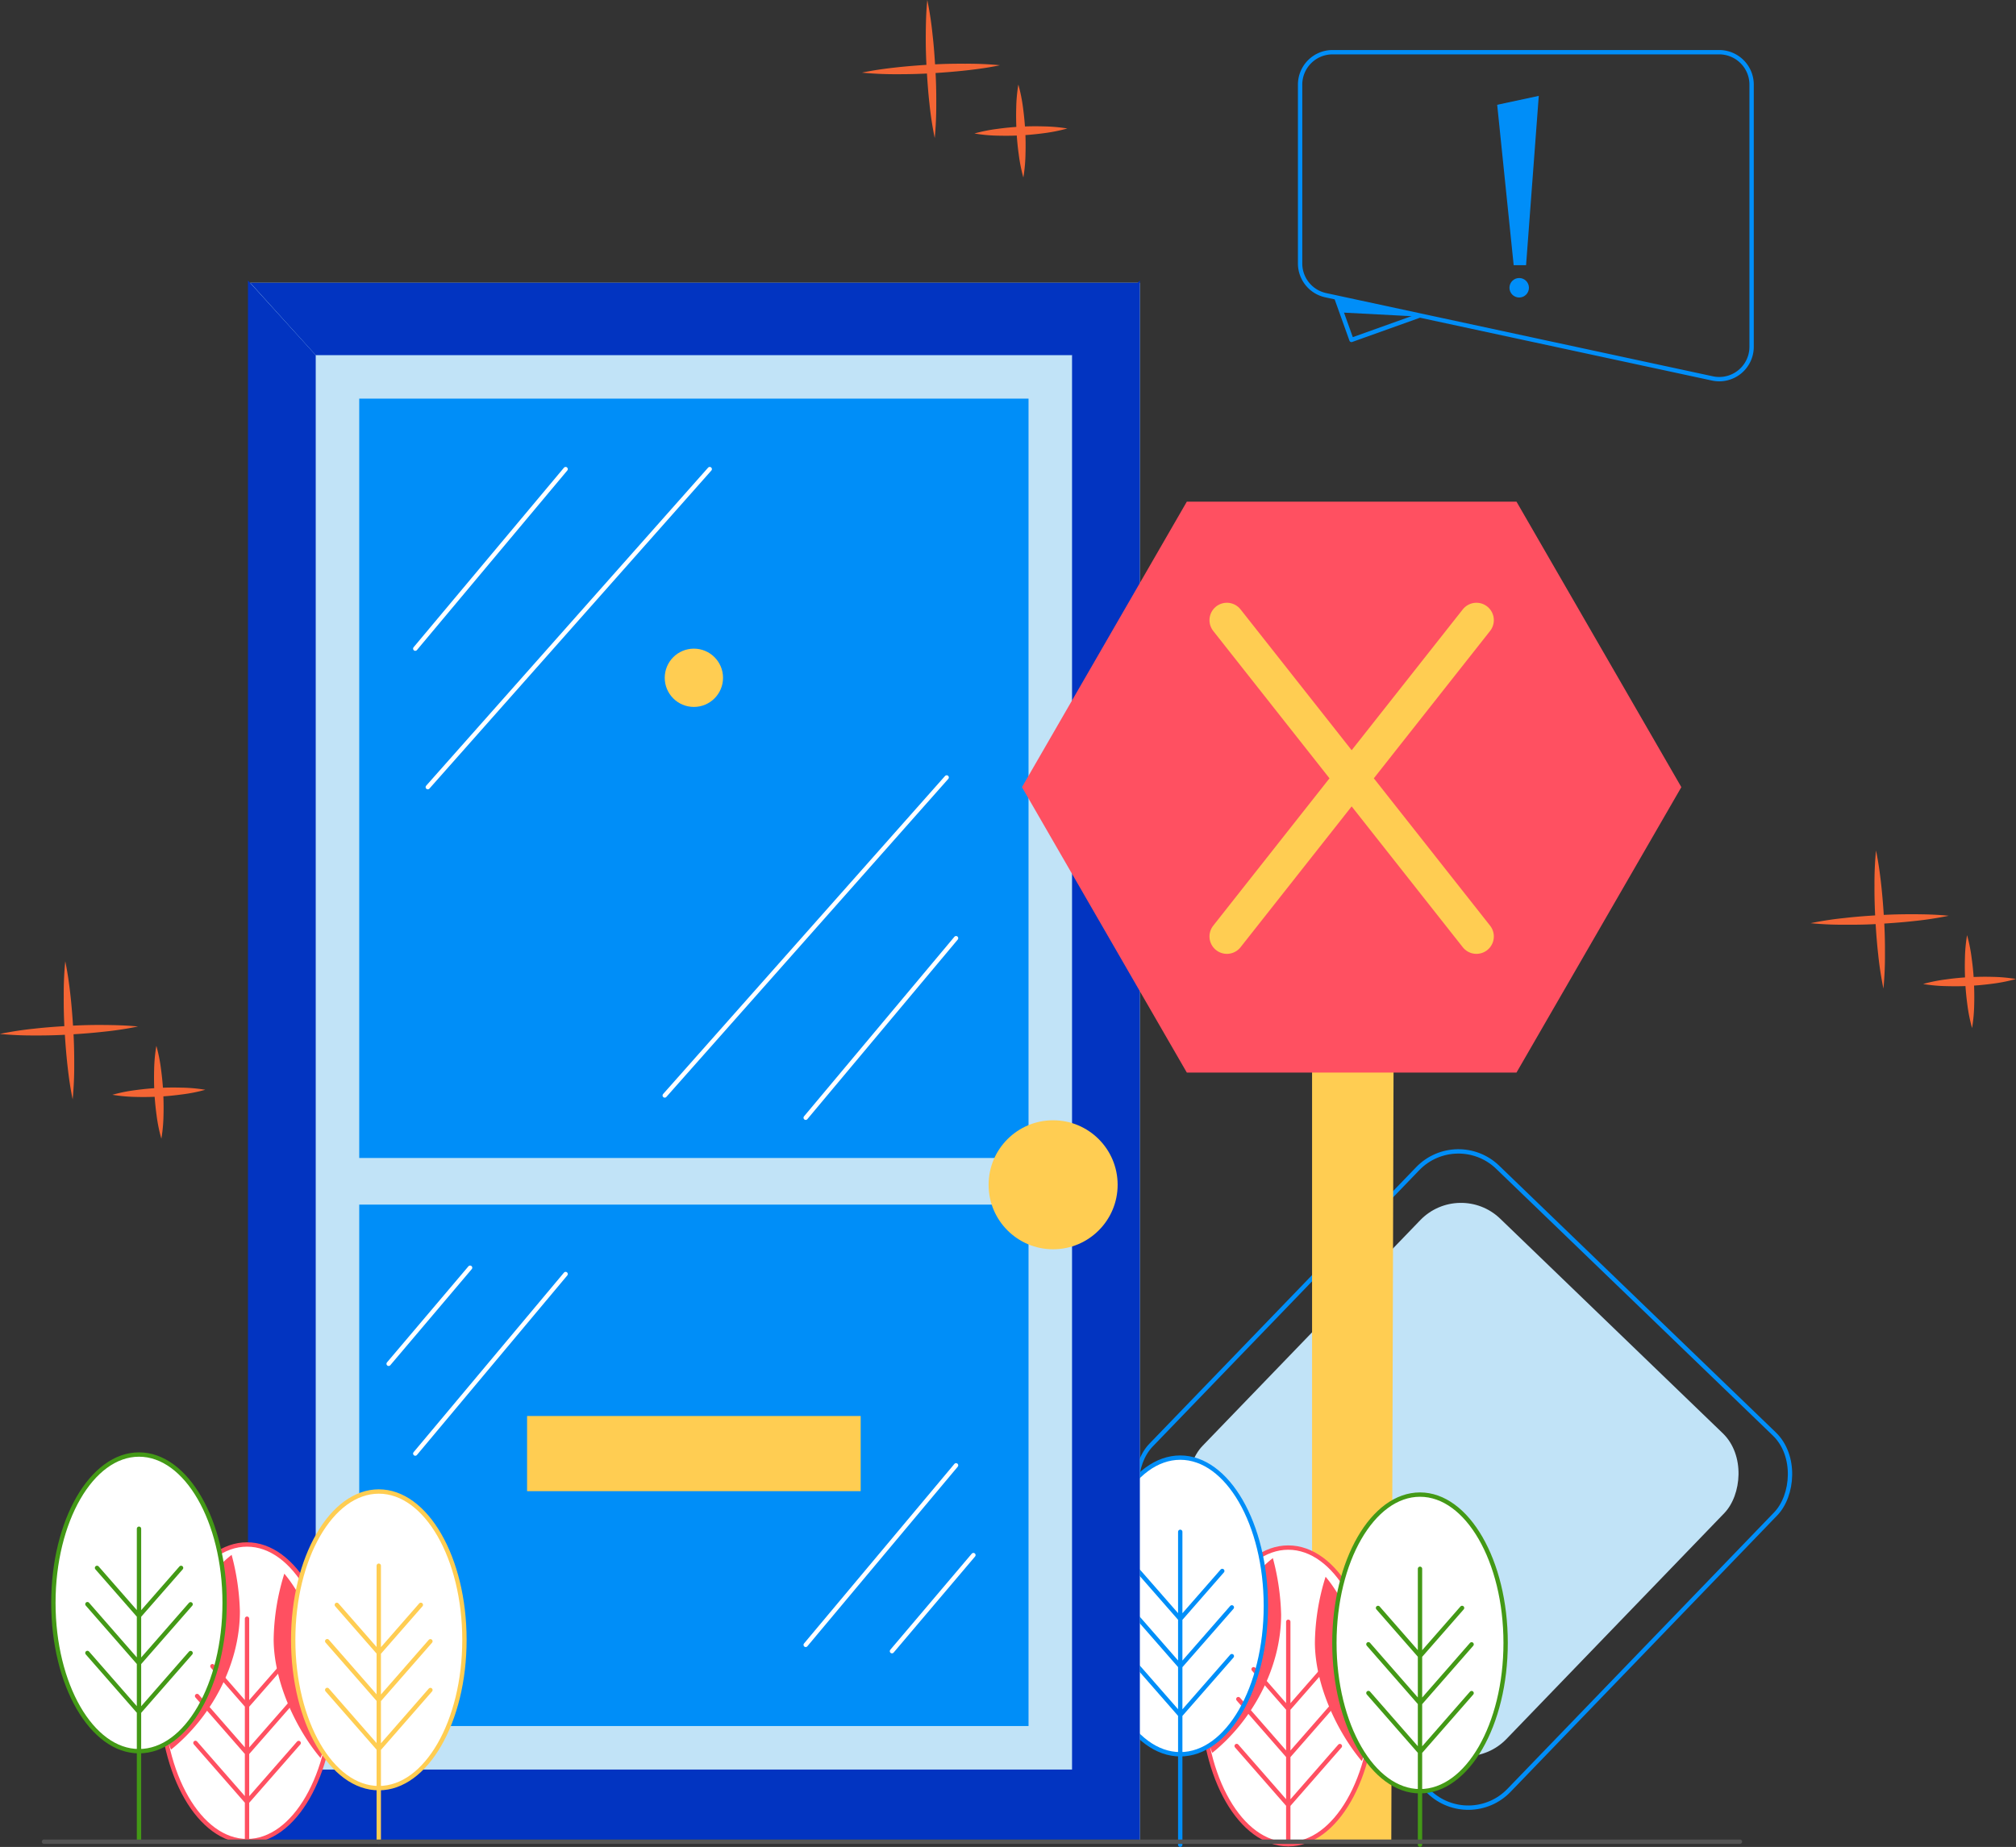 <svg xmlns="http://www.w3.org/2000/svg" viewBox="0 0 463.38 424.63"><rect x="0" y="0" width="463.38" height="424.63" fill="#333333" stroke="none"/><g data-name="Layer 2"><g data-name="Layer 1"><rect width="97.06" height="98.1" x="287.79" y="291.11" fill="#c1e3f7" rx="13" transform="rotate(43.96 336.334 340.208)"/><rect width="114.32" height="114.32" x="279.15" y="283" fill="none" stroke="#008ef8" stroke-linecap="round" stroke-linejoin="round" rx="13" transform="rotate(43.96 336.334 340.208)"/><path fill="#ffcd52" d="M319.79 423.47h-18.21V245.26h18.73l-.52 178.21z"/><ellipse cx="296.11" cy="389.9" fill="#fff" rx="19.68" ry="34.1"/><ellipse cx="296.11" cy="389.9" fill="none" stroke="#ff5061" stroke-linecap="round" stroke-linejoin="round" rx="19.68" ry="34.1"/><path fill="#ff5061" d="M313 404.89c2.8-6.46.69-10.42.69-15 0-9.63-3.22-20.54-9-27.38a52.49 52.49 0 0 0-2.46 15.13c.03 9.64 5.02 20.41 10.77 27.25Z"/><ellipse cx="326.39" cy="377.72" fill="#fff" rx="19.68" ry="34.1"/><path fill="#ff5061" d="M278.07 391c0 3.81-1.54 6.85.57 12 9-7.21 15.83-19.32 15.83-31.78a55.47 55.47 0 0 0-1.9-13c-9.05 7.1-14.5 20.28-14.5 32.78Z"/><ellipse cx="271.28" cy="369.22" fill="#fff" rx="19.68" ry="34.1"/><path fill="none" stroke="#ff5061" stroke-linecap="round" stroke-linejoin="round" d="M296.11 423.99v-51.13M296.11 392.89l-7.97-9.12M296.11 403.77l-11.48-13.13M296.11 414.98l-11.86-13.56M296.11 392.91l9.67-11.05M296.11 403.79l11.86-13.56M296.11 415l11.86-13.56"/><ellipse cx="271.28" cy="369.22" fill="none" stroke="#008ef8" stroke-miterlimit="10" rx="19.68" ry="34.1"/><path fill="none" stroke="#008ef8" stroke-linecap="round" stroke-linejoin="round" d="M271.28 352.18v71.95M271.28 372.21l-9.65-11.03M271.28 383.09l-11.86-13.57M271.28 394.3l-11.86-13.56M271.28 372.23l9.66-11.05M271.28 383.11l11.86-13.56M271.28 394.32l11.86-13.56"/><ellipse cx="326.39" cy="377.72" fill="none" stroke="#439916" stroke-linecap="round" stroke-linejoin="round" rx="19.68" ry="34.1"/><path fill="none" stroke="#439916" stroke-linecap="round" stroke-linejoin="round" d="M326.39 360.68v63.45M326.39 380.71l-9.65-11.03M326.39 391.59l-11.86-13.56M326.39 402.8l-11.86-13.56M326.39 380.73l9.67-11.05M326.39 391.61l11.86-13.56M326.39 402.82l11.86-13.56"/><path fill="#f46534" d="M213.14 0a78.7 78.7 0 0 1 1.2 7.89c.31 2.63.49 5.27.65 7.92s.23 5.29.21 7.94a79 79 0 0 1-.35 8 78.74 78.74 0 0 1-1.21-7.89c-.3-2.63-.48-5.27-.64-7.92s-.23-5.29-.21-7.94.08-5.33.35-8Z"/><path fill="#f46534" d="M229.85 15c-2.62.55-5.25.91-7.88 1.2s-5.28.49-7.92.65-5.29.22-7.94.21a78.84 78.84 0 0 1-8-.36c2.62-.55 5.25-.91 7.88-1.2s5.28-.49 7.92-.65 5.29-.22 7.94-.2a76 76 0 0 1 8 .35ZM234.07 19.44a38 38 0 0 1 1.07 5.3c.24 1.77.41 3.55.51 5.33s.11 3.56.06 5.35a36.47 36.47 0 0 1-.49 5.38 36.56 36.56 0 0 1-1.06-5.3c-.25-1.77-.42-3.55-.51-5.33s-.12-3.56-.07-5.35a36.35 36.35 0 0 1 .49-5.38Z"/><path fill="#f46534" d="M245.33 29.54a38 38 0 0 1-5.3 1.07c-1.77.24-3.55.41-5.33.51s-3.56.11-5.35.07a36.37 36.37 0 0 1-5.38-.5 36.29 36.29 0 0 1 5.3-1.06 63.386 63.386 0 0 1 10.67-.57 38 38 0 0 1 5.39.48ZM15 221c.55 2.63.91 5.26 1.2 7.89s.49 5.28.65 7.92.22 5.29.21 7.94a78.84 78.84 0 0 1-.36 8c-.55-2.62-.91-5.25-1.2-7.88s-.49-5.28-.65-7.92-.22-5.29-.2-7.94A76.2 76.2 0 0 1 15 221Z"/><path fill="#f46534" d="M31.72 236a78.7 78.7 0 0 1-7.89 1.2c-2.63.3-5.27.49-7.92.65s-5.29.23-7.94.21a79 79 0 0 1-8-.35 78.74 78.74 0 0 1 7.89-1.21c2.63-.3 5.27-.48 7.92-.64s5.29-.23 7.94-.21 5.33.09 8 .35ZM35.94 240.44a36.56 36.56 0 0 1 1.06 5.3c.24 1.77.42 3.55.51 5.33s.12 3.56.07 5.35a36.35 36.35 0 0 1-.49 5.38 36.33 36.33 0 0 1-1.09-5.3c-.24-1.77-.42-3.54-.51-5.32s-.11-3.57-.06-5.35a36.61 36.61 0 0 1 .51-5.39Z"/><path fill="#f46534" d="M47.19 250.55a36.29 36.29 0 0 1-5.3 1.06c-1.77.24-3.54.42-5.32.51s-3.57.12-5.36.07a36.6 36.6 0 0 1-5.38-.49 36.6 36.6 0 0 1 5.3-1.07c1.77-.24 3.55-.41 5.33-.51s3.56-.11 5.35-.06a36.35 36.35 0 0 1 5.38.49ZM431.2 195.54c.55 2.62.91 5.25 1.2 7.89s.49 5.27.65 7.91.23 5.29.21 7.95a79 79 0 0 1-.35 8 79.18 79.18 0 0 1-1.21-7.89c-.3-2.64-.49-5.28-.64-7.92s-.23-5.29-.21-7.94a78.83 78.83 0 0 1 .35-8Z"/><path fill="#f46534" d="M447.91 210.54a78.74 78.74 0 0 1-7.89 1.21c-2.63.3-5.27.48-7.91.65s-5.29.22-7.94.2a76.2 76.2 0 0 1-8-.35 76.33 76.33 0 0 1 7.89-1.2c2.64-.31 5.28-.49 7.92-.65s5.29-.22 7.94-.21 5.33.08 7.99.35ZM452.13 215a36.29 36.29 0 0 1 1.06 5.3c.25 1.77.42 3.54.51 5.32s.12 3.57.07 5.35a36.61 36.61 0 0 1-.49 5.39 38 38 0 0 1-1.07-5.3c-.24-1.77-.41-3.55-.5-5.33s-.12-3.56-.07-5.35a36.35 36.35 0 0 1 .49-5.38Z"/><path fill="#f46534" d="M463.38 225.08a37.57 37.57 0 0 1-5.29 1.07c-1.78.24-3.55.41-5.33.51s-3.56.11-5.35.06a36.35 36.35 0 0 1-5.38-.49 36.16 36.16 0 0 1 5.29-1.06c1.78-.25 3.55-.42 5.33-.51s3.57-.12 5.35-.07a36.35 36.35 0 0 1 5.38.49Z"/><path fill="#c1e3f7" d="M57.51 65.01h204.48v358.46H57.51z"/><path fill="#008ef8" d="M82.57 91.65h153.84v174.58H82.57z"/><path fill="#0234c1" d="M246.92 81.65H72.57L57.51 65.01h204.48l-15.07 16.64z"/><path fill="#008ef8" d="M82.57 276.95h153.84v119.88H82.57z"/><path fill="#0234c1" d="M72.57 406.83h174.35l15.07 16.64H57.51l15.06-16.64z"/><path fill="#0234c1" d="M72.57 408.65 57 423.95V64.49l15.57 17.16v327zM246.41 408.65l15.58 15.3V64.49l-15.58 17.16v327z"/><circle cx="242.06" cy="272.39" r="14.83" fill="#ffcd52"/><path fill="#ffcd52" d="M121.15 325.55h76.68v17.28h-76.68z"/><circle cx="159.49" cy="155.83" r="6.7" fill="#ffcd52"/><path fill="none" stroke="#fff" stroke-linecap="round" stroke-linejoin="round" d="m95.45 149.13 34.56-41.28M95.45 334.19l34.56-41.28M185.19 378.17l34.56-41.28M185.19 256.98l34.56-41.28M98.33 180.97l64.8-73.12M152.79 251.86l64.8-73.12M89.33 313.55l18.72-22.09M205.02 379.62l18.72-22.09"/><ellipse cx="56.78" cy="389.19" fill="#fff" rx="19.68" ry="34.1"/><ellipse cx="56.78" cy="389.19" fill="none" stroke="#ff5061" stroke-linecap="round" stroke-linejoin="round" rx="19.68" ry="34.1"/><path fill="#ff5061" d="M73.67 404.18c2.8-6.46.68-10.42.68-15 0-9.63-3.22-20.54-9-27.38a52.88 52.88 0 0 0-2.45 15.13c.04 9.64 5.02 20.41 10.77 27.25Z"/><ellipse cx="87.07" cy="377.01" fill="#fff" rx="19.68" ry="34.1"/><path fill="#ff5061" d="M38.75 390.25c0 3.81-1.55 6.85.56 12 9-7.21 15.83-19.32 15.83-31.78a55.47 55.47 0 0 0-1.9-13c-9.04 7.14-14.49 20.32-14.49 32.78Z"/><ellipse cx="31.95" cy="368.51" fill="#fff" rx="19.68" ry="34.1"/><path fill="none" stroke="#ff5061" stroke-linecap="round" stroke-linejoin="round" d="M56.78 423.29v-51.14M56.78 392.18l-7.96-9.11M56.78 403.06 45.3 389.93M56.78 414.27l-11.86-13.56M56.78 392.2l9.67-11.05M56.78 403.08l11.87-13.56M56.78 414.29l11.87-13.56"/><ellipse cx="31.95" cy="368.51" fill="none" stroke="#439916" stroke-linecap="round" stroke-linejoin="round" rx="19.68" ry="34.1"/><path fill="none" stroke="#439916" stroke-linecap="round" stroke-linejoin="round" d="M31.95 351.47v71.95M31.95 371.5l-9.65-11.03M31.95 382.38l-11.86-13.57M31.95 393.59l-11.86-13.56M31.95 371.52l9.67-11.05M31.95 382.4l11.86-13.56M31.95 393.61l11.86-13.56"/><ellipse cx="87.07" cy="377.01" fill="none" stroke="#ffcd52" stroke-linecap="round" stroke-linejoin="round" rx="19.68" ry="34.1"/><path fill="none" stroke="#ffcd52" stroke-linecap="round" stroke-linejoin="round" d="M87.06 359.97v63.45M87.07 380l-9.65-11.03M87.07 390.88l-11.86-13.56M87.07 402.09l-11.86-13.56M87.07 380.02l9.66-11.05M87.07 390.9l11.86-13.56M87.07 402.12l11.86-13.57"/><path fill="none" stroke="#008ef8" stroke-linecap="round" stroke-linejoin="round" d="m393.59 87-88.87-19.13a7.46 7.46 0 0 1-5.89-7.29V19.49a7.46 7.46 0 0 1 7.46-7.49h88.87a7.46 7.46 0 0 1 7.45 7.46v60.28a7.44 7.44 0 0 1-9.02 7.26ZM307.15 68.4l3.49 9.75 15.71-5.62-19.2-4.13z"/><path fill="#008ef8" d="m325.7 72.76.65-.23-19.2-4.13 1.24 3.45 17.31.91zM350.77 60.97h-2.85l-3.79-36.88 9.56-2.05-2.92 38.93z"/><circle cx="349.19" cy="66.16" r="2.24" fill="#008ef8"/><path fill="none" stroke="#545454" stroke-linecap="round" stroke-linejoin="round" d="M10.11 423.42h389.82"/><path fill="#ff5061" d="M348.57 115.34h-75.78l-37.89 65.63 37.89 65.62h75.78l37.89-65.62-37.89-65.63z"/><path fill="none" stroke="#ffcd52" stroke-linecap="round" stroke-linejoin="round" stroke-width="8" d="m282 142.58 57.36 72.72M339.36 142.58 282 215.3"/></g></g></svg>
